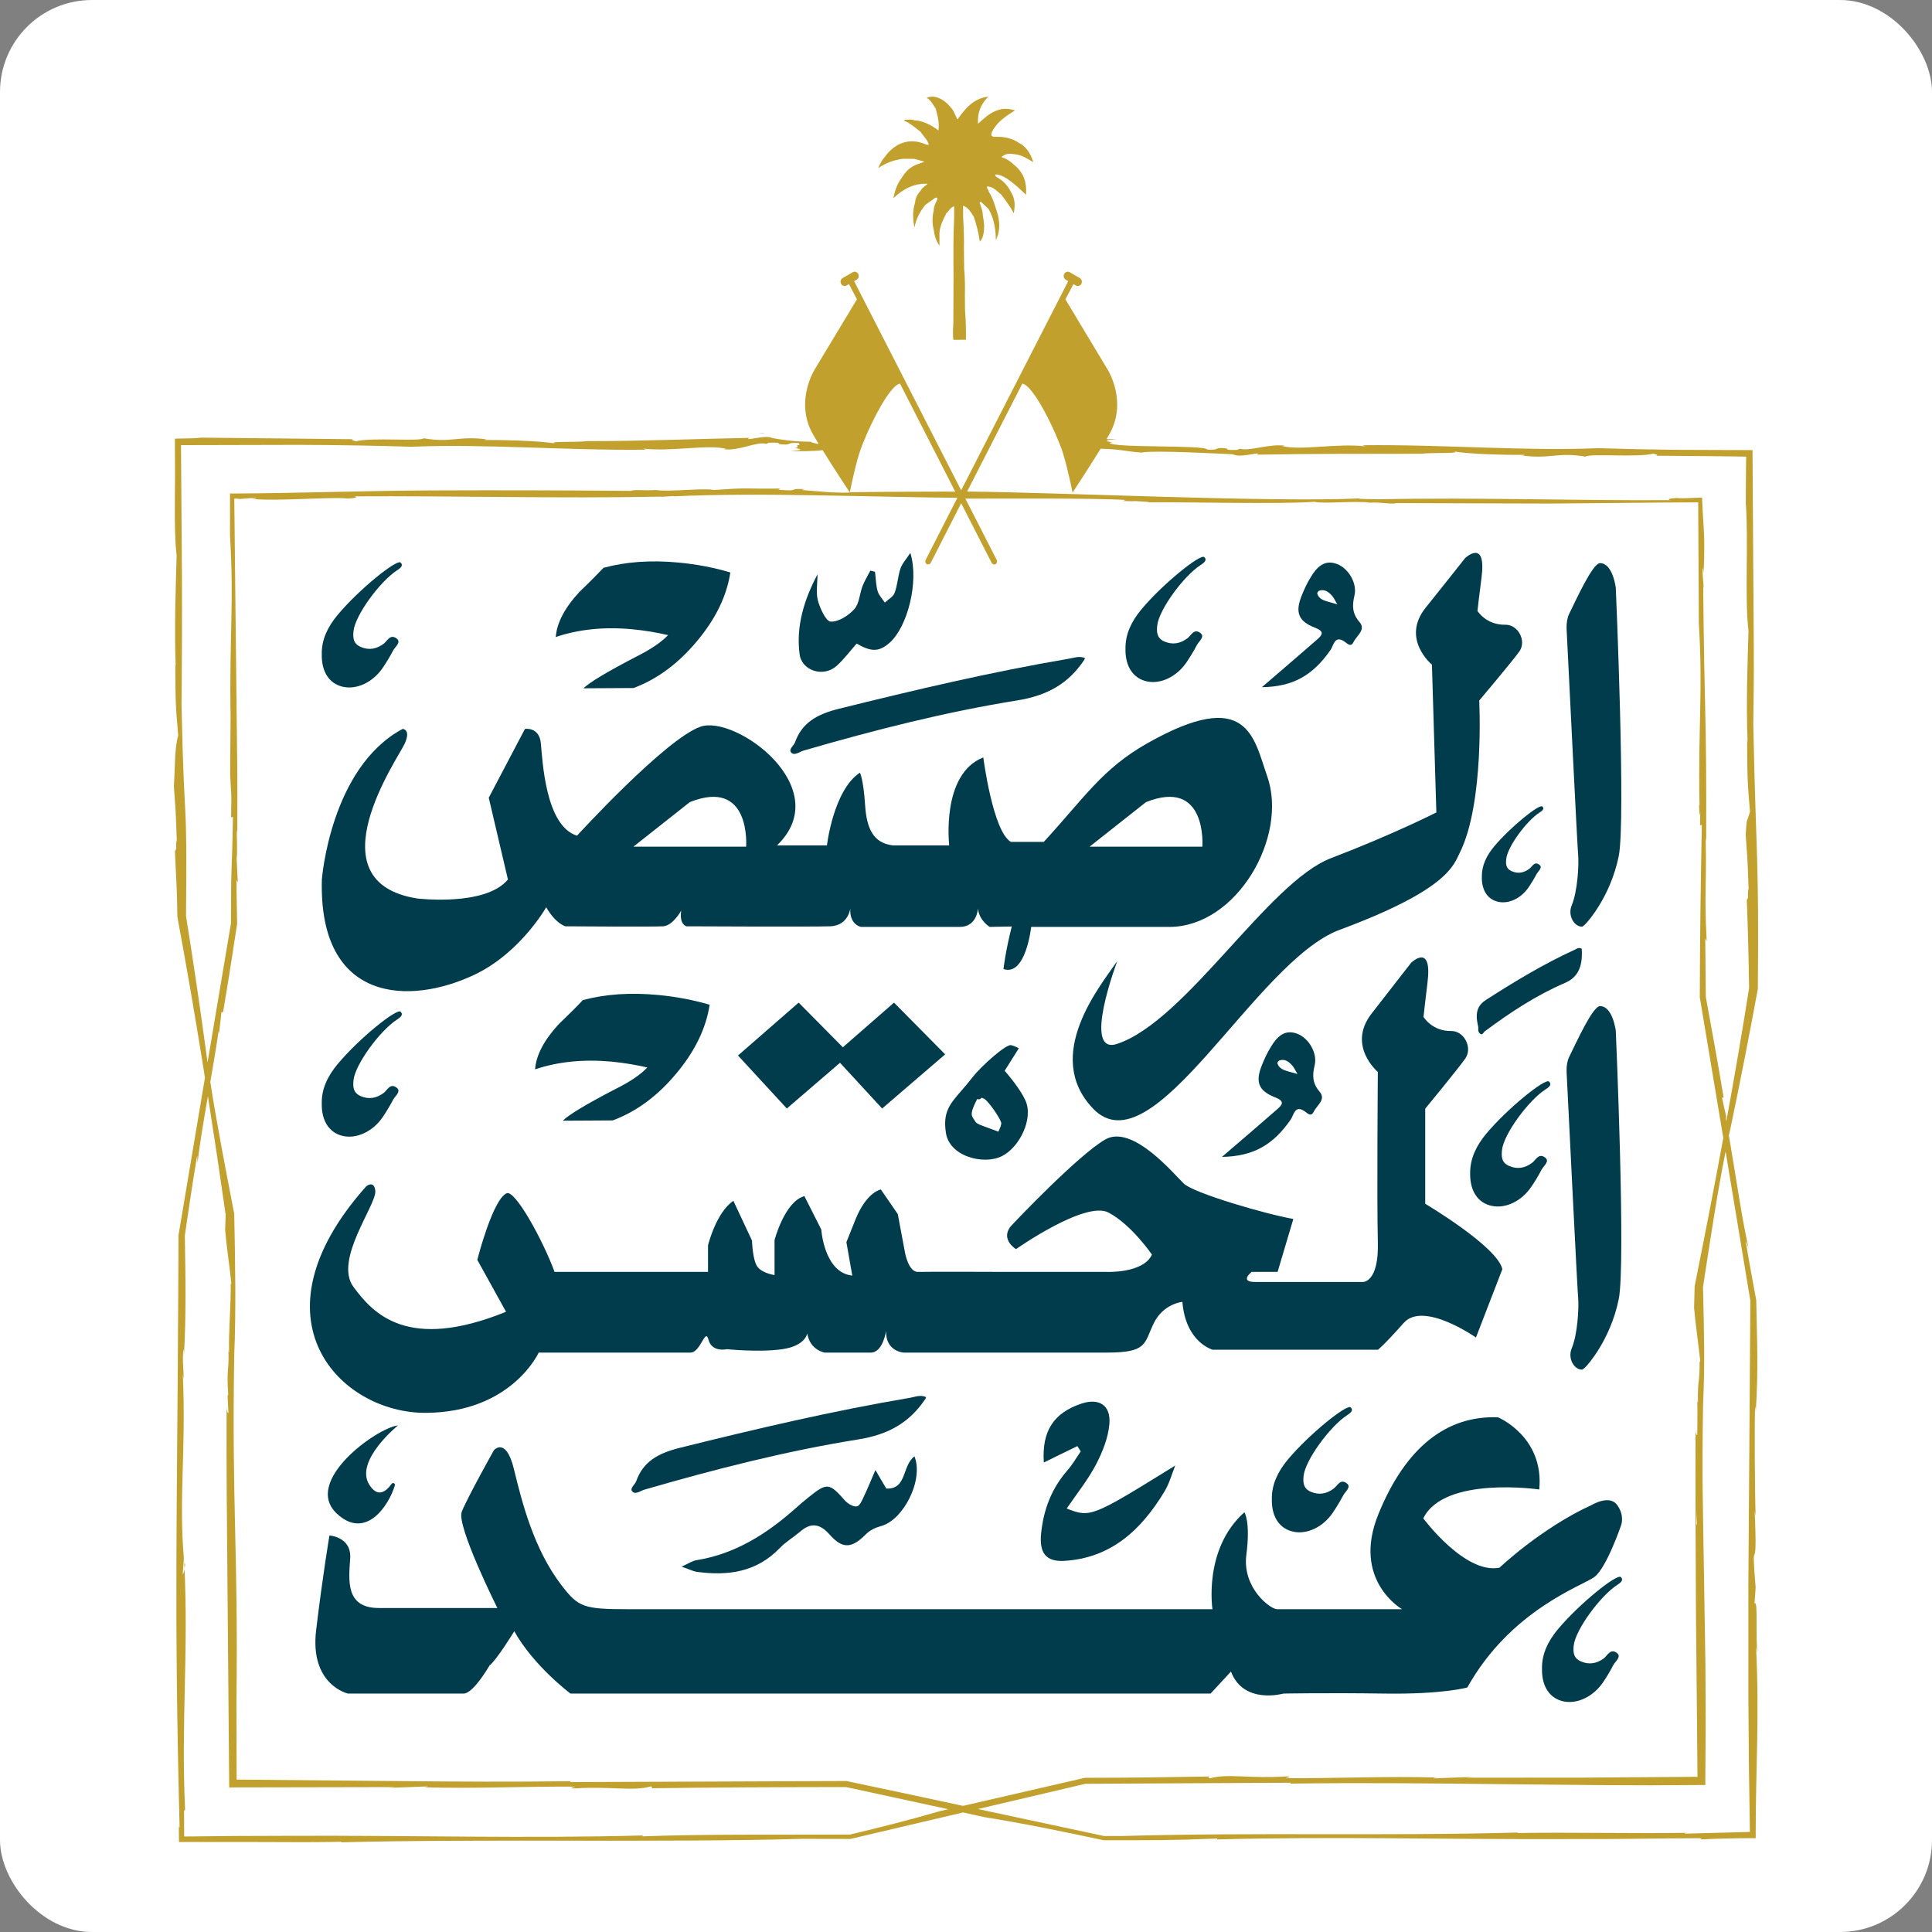 <svg width="42" height="42" viewBox="0 0 42 42" fill="none" xmlns="http://www.w3.org/2000/svg">
<rect x="0" y="0" width="42" height="42" fill="#808080" stroke="none"/>
<rect width="42" height="42" rx="2" fill="white"/>
<path d="M19.872 3.453C19.942 3.471 20.013 3.49 20.098 3.514C20.041 3.536 20 3.553 19.957 3.567C19.794 3.617 19.682 3.731 19.595 3.878C19.501 4 19.455 4.146 19.42 4.308C19.632 4.112 19.862 3.982 20.167 3.994C20.107 4.051 20.047 4.079 20.016 4.141C19.948 4.215 19.9 4.3 19.893 4.406C19.835 4.584 19.842 4.764 19.88 4.946C19.915 4.757 20 4.594 20.12 4.451C20.186 4.404 20.252 4.357 20.318 4.31C20.337 4.297 20.363 4.287 20.375 4.305C20.382 4.316 20.369 4.343 20.365 4.364C20.325 4.431 20.298 4.503 20.297 4.584C20.262 4.725 20.265 4.863 20.3 5.004C20.315 5.123 20.349 5.237 20.423 5.341V5.069C20.431 4.907 20.506 4.77 20.576 4.631C20.631 4.59 20.654 4.51 20.743 4.485V4.715C20.721 5.143 20.726 5.569 20.729 5.993L20.728 6.327C20.727 6.467 20.727 6.607 20.726 6.748C20.726 6.843 20.726 6.938 20.725 7.033C20.716 7.152 20.713 7.269 20.724 7.388C20.809 7.387 20.894 7.386 20.979 7.386L20.988 7.388H20.998C21.002 7.172 20.996 6.959 20.979 6.748L20.976 6.438C20.979 6.238 20.979 6.04 20.96 5.841C20.958 5.702 20.956 5.562 20.955 5.421C20.96 5.186 20.952 4.952 20.937 4.715V4.472C21.064 4.518 21.11 4.625 21.171 4.715C21.228 4.888 21.275 5.063 21.301 5.252C21.353 5.197 21.366 5.145 21.378 5.092C21.406 4.958 21.395 4.826 21.366 4.693C21.366 4.591 21.329 4.499 21.296 4.406C21.311 4.373 21.329 4.392 21.345 4.406C21.394 4.45 21.442 4.495 21.49 4.542C21.61 4.752 21.647 4.981 21.649 5.22C21.768 4.976 21.726 4.735 21.637 4.495C21.604 4.378 21.56 4.267 21.493 4.164C21.494 4.124 21.447 4.101 21.456 4.053C21.592 4.054 21.674 4.156 21.767 4.231C21.859 4.353 21.953 4.476 22.039 4.635C22.073 4.455 22.063 4.312 21.982 4.183C21.91 4.037 21.806 3.923 21.666 3.849C21.654 3.835 21.633 3.822 21.636 3.809C21.638 3.787 21.665 3.791 21.68 3.795C21.792 3.814 21.883 3.875 21.972 3.942C22.086 4.025 22.188 4.124 22.305 4.234C22.325 3.958 22.249 3.747 22.049 3.587C21.97 3.507 21.877 3.449 21.769 3.414C21.868 3.321 21.985 3.34 22.099 3.359C22.225 3.377 22.332 3.449 22.462 3.524C22.401 3.328 22.311 3.19 22.149 3.105C21.996 3.001 21.822 2.97 21.645 2.974C21.549 2.977 21.535 2.946 21.564 2.865C21.674 2.653 21.86 2.526 22.066 2.402C21.724 2.284 21.494 2.474 21.262 2.69C21.245 2.455 21.316 2.272 21.485 2.1C21.153 2.143 20.982 2.364 20.814 2.596C20.762 2.505 20.738 2.401 20.663 2.331C20.522 2.145 20.293 2.051 20.147 2.128C20.239 2.181 20.282 2.274 20.339 2.357C20.382 2.513 20.426 2.667 20.401 2.837C20.236 2.705 20.027 2.616 19.88 2.616C19.814 2.589 19.748 2.602 19.682 2.604C19.666 2.604 19.649 2.608 19.662 2.627C19.669 2.636 19.688 2.638 19.701 2.644C19.814 2.702 19.911 2.787 20.011 2.865C20.073 2.96 20.162 3.034 20.193 3.148C20.172 3.147 20.15 3.148 20.131 3.141C19.75 2.974 19.436 3.129 19.233 3.414C19.178 3.476 19.137 3.546 19.091 3.655C19.269 3.536 19.438 3.479 19.617 3.453H19.872Z" fill="#C1A02E"/>
<path d="M37.511 24.271L37.538 24.324L37.436 23.869L37.469 23.851C37.345 23.101 37.212 22.379 37.083 21.671C37.08 21.244 37.076 20.824 37.071 20.399L37.102 20.459C37.046 19.372 37.103 19.361 37.08 18.21L37.091 18.287C37.102 15.367 37.05 15.607 37.026 12.711C37.028 12.756 37.039 12.772 37.043 12.819C37.031 12.679 37.011 12.523 37.012 12.365C37.02 12.325 37.027 12.411 37.031 12.462C37.048 12.263 37.051 12.002 37.048 11.731C37.043 11.466 37.005 11.062 37.002 10.817C36.775 10.822 36.58 10.842 36.459 10.826C36.296 10.832 36.226 10.856 36.315 10.873C34.166 10.886 32.151 10.809 29.962 10.854C29.856 10.847 29.514 10.854 29.543 10.835C27.671 10.926 22.936 10.701 21.021 10.686C20.949 10.709 20.961 10.84 20.934 10.84C21.551 10.84 23.917 10.825 24.474 10.87L24.402 10.891C24.809 10.907 24.497 10.878 24.919 10.908C25.085 10.926 24.858 10.918 24.935 10.92C25.799 10.91 27.761 10.965 28.574 10.909C28.775 10.959 29.463 10.881 29.78 10.928C30.004 10.909 30.265 10.972 30.351 10.937C31.456 10.939 32.574 10.946 33.695 10.947C34.774 10.941 35.827 10.925 36.917 10.92C36.919 11.745 36.93 12.713 36.931 13.547C37.023 15.075 36.915 15.689 36.946 17.504C36.942 17.514 36.938 17.513 36.936 17.501C36.958 18.092 36.97 17.237 36.957 17.942L36.996 17.932C36.97 19.375 36.957 20.204 36.952 21.681C37.123 22.699 37.294 23.719 37.463 24.739C37.261 25.835 37.054 26.896 36.84 27.961L36.828 28.434C36.86 28.8 36.923 29.218 36.962 29.588C36.956 29.624 36.947 29.622 36.947 29.541C36.957 30.072 36.902 29.959 36.912 30.489C36.903 30.483 36.903 30.483 36.896 30.399C36.92 30.895 36.852 32.536 36.894 33.123L36.879 33.155L36.9 31.203C36.884 31.196 36.863 31.183 36.86 31.067C36.856 32.431 36.86 33.702 36.869 35.087C36.88 36.461 36.892 37.238 36.902 38.626C36.083 38.632 35.263 38.638 34.441 38.644L31.858 38.646L32.02 38.628L31.161 38.661C31.166 38.651 31.206 38.646 31.25 38.642C30.154 38.609 29.017 38.664 27.95 38.655C27.956 38.646 28.117 38.628 27.968 38.617C27.18 38.671 26.699 38.549 26.305 38.658C26.268 38.654 26.243 38.628 26.323 38.619C25.188 38.638 24.758 38.646 23.585 38.648C22.702 38.851 21.818 39.055 20.935 39.258C20.11 39.08 19.266 38.9 18.404 38.718C16.676 38.727 14.158 38.733 12.397 38.741L12.405 38.722C11.17 38.738 9.952 38.732 8.738 38.72L5.144 38.687L5.14 36.985C5.181 33.703 5.038 32.77 5.092 29.46C5.132 28.524 5.114 27.455 5.092 26.387C4.901 25.394 4.708 24.407 4.572 23.521C4.64 23.134 4.704 22.749 4.753 22.412L4.762 22.47L4.814 22.006L4.85 22C4.962 21.344 5.059 20.714 5.155 20.085C5.149 19.558 5.144 19.65 5.14 19.125L5.17 19.185C5.114 18.094 5.171 19.189 5.147 18.036L5.159 18.114C5.165 16.672 5.154 16.501 5.14 15.117C5.124 13.725 5.109 12.278 5.093 10.84L5.225 10.839C5.179 10.844 5.169 10.854 5.126 10.856C5.196 10.851 5.268 10.845 5.342 10.837C5.416 10.829 5.489 10.826 5.562 10.826C5.602 10.834 5.522 10.843 5.473 10.846C6.055 10.902 7.194 10.795 7.558 10.838C7.721 10.832 7.794 10.809 7.704 10.79C9.857 10.777 12.15 10.84 14.344 10.797C14.45 10.805 14.676 10.772 14.648 10.79C16.523 10.702 18.933 10.807 20.851 10.822C20.925 10.797 20.704 10.716 20.893 10.69C20.675 10.682 18.675 10.694 18.475 10.702C18.483 10.66 18.576 10.19 18.683 9.846C18.812 9.442 19.312 8.379 19.566 8.34L20.823 10.8L20.123 12.172C20.106 12.205 20.117 12.245 20.148 12.264C20.178 12.28 20.216 12.268 20.233 12.237L20.895 10.94L21.558 12.237C21.574 12.268 21.612 12.28 21.643 12.264C21.673 12.245 21.684 12.205 21.667 12.172L20.966 10.8L22.224 8.34C22.479 8.379 22.979 9.442 23.106 9.846C23.219 10.206 23.316 10.709 23.316 10.709C23.316 10.709 23.629 10.237 23.927 9.755C24.385 9.765 24.475 9.817 24.84 9.84C24.837 9.839 24.832 9.837 24.839 9.835C25.105 9.786 26.57 9.866 26.781 9.874L26.865 9.895C26.993 9.942 27.48 9.804 27.318 9.884C28.419 9.864 29.681 9.864 30.911 9.864C31.083 9.834 31.853 9.868 31.584 9.808C31.893 9.875 32.808 9.893 33.148 9.889C33.136 9.897 33.122 9.903 33.068 9.901C33.728 9.987 33.849 9.821 34.468 9.927C34.565 9.852 35.591 9.951 35.941 9.862C36.018 9.879 36.043 9.894 36.015 9.907L37.116 9.916C37.299 9.918 37.477 9.92 37.652 9.922L37.907 9.926C37.967 9.927 37.95 9.927 37.955 9.928L37.962 9.93L37.96 9.939C37.96 9.983 37.959 10.027 37.958 10.07L37.955 10.383C37.954 10.58 37.954 10.762 37.952 10.936C38.014 11.783 37.924 12.992 38.011 13.721C37.993 14.326 37.955 15.304 37.992 16.15L37.981 16.067C37.986 17.02 37.99 16.994 38.043 17.648C37.962 17.93 37.977 17.733 37.95 18.145C37.99 18.781 37.977 18.347 38.013 19.318C37.975 19.466 38.029 19.51 37.974 19.56C37.998 20.168 38.014 20.83 38.024 21.48C37.879 22.4 37.709 23.392 37.529 24.375C37.524 24.34 37.517 24.305 37.511 24.271ZM38.051 28.276L38.043 29.513C38.03 31.683 38.02 32.412 38.008 34.44V36.868L38.02 38.397C38.026 38.87 38.033 39.346 38.041 39.825L36.63 39.862C36.636 39.852 36.601 39.848 36.717 39.844C35.411 39.862 34.221 39.829 32.992 39.848L32.996 39.838C29.944 39.918 27.344 39.829 24.402 39.913H24C23.119 39.724 22.202 39.529 21.259 39.327L23.597 38.778C25.281 38.77 26.344 38.763 28.057 38.755L28.049 38.774C29.562 38.753 31.049 38.768 32.536 38.785C33.279 38.792 34.023 38.799 34.769 38.807C35.142 38.808 35.516 38.809 35.89 38.811L37.073 38.804L37.072 38.747C37.075 38.323 37.077 37.892 37.08 37.463L37.075 36.205C37.064 35.365 37.054 35.127 37.044 34.279C37.019 32.583 36.997 32.206 37.023 30.547C37.065 29.581 37.046 29.081 37.022 27.98C37.18 26.948 37.334 25.923 37.513 25.033C37.693 26.112 37.871 27.195 38.051 28.276ZM20.412 39.378C19.793 39.559 19.132 39.726 18.477 39.882C17.226 39.889 15.208 39.869 13.964 39.921L13.973 39.901C11.495 39.971 8.866 39.897 6.296 39.909C5.865 39.911 5.49 39.911 5.121 39.913C4.759 39.916 4.403 39.919 4.004 39.924C4.002 39.772 4.001 39.576 4.001 39.37L4.024 39.34C3.934 37.438 4.103 35.948 4.006 33.962L4.037 34.1C3.989 33.791 4.054 34.113 3.972 34.23L3.997 33.881C3.884 32.53 4.048 31.532 3.974 29.877L3.995 29.986C3.979 29.548 3.967 29.642 3.985 29.317C3.989 29.367 3.995 29.344 4 29.448C4.048 28.626 4.034 27.741 4.018 26.861C4.103 26.282 4.189 25.688 4.287 25.114L4.295 25.285C4.334 24.913 4.424 24.382 4.52 23.83C4.658 24.711 4.79 25.592 4.905 26.404L4.895 26.744C4.926 27.113 4.992 27.528 5.029 27.898C5.022 27.935 5.015 27.932 5.015 27.851C5.024 28.379 4.97 28.874 4.979 29.402C4.971 29.399 4.971 29.399 4.964 29.313C4.987 29.809 4.919 29.729 4.962 30.315L4.947 30.348L4.966 30.721C4.952 30.713 4.931 30.7 4.926 30.582C4.922 32.224 4.93 32.56 4.943 34.23C4.956 35.967 4.97 37.105 4.983 38.857L8.605 38.85L8.444 38.867L9.3 38.835C9.296 38.844 9.255 38.85 9.215 38.854C10.307 38.887 11.438 38.832 12.503 38.84C12.498 38.85 12.337 38.868 12.486 38.879C13.274 38.827 13.751 38.947 14.146 38.836C14.181 38.842 14.207 38.867 14.127 38.876C15.301 38.856 17.209 38.85 18.392 38.849C19.133 39.01 19.874 39.171 20.614 39.331C20.547 39.347 20.48 39.363 20.412 39.378ZM4.479 22.855C4.346 21.867 4.198 20.877 4.044 19.913C4.072 17.006 4.007 18.26 3.946 15.311C3.956 14.377 3.959 13.444 3.955 12.512C3.949 11.565 3.943 10.62 3.935 9.677L6.478 9.671C7.306 9.673 8.128 9.687 8.944 9.712C10.531 9.644 12.281 9.796 14.046 9.776L13.983 9.753C14.617 9.824 15.394 9.653 15.79 9.759L15.724 9.763C16.059 9.817 16.454 9.586 16.659 9.65L16.712 9.624C17.12 9.616 16.76 9.654 17.073 9.664C17.192 9.662 17.12 9.616 17.364 9.632C17.419 9.739 17.309 9.607 17.337 9.73C17.115 9.73 17.685 9.776 17.186 9.804C17.295 9.813 17.716 9.811 17.883 9.786C18.164 10.241 18.453 10.673 18.475 10.707C18.114 10.721 17.783 10.679 17.425 10.652L17.495 10.632C17.088 10.617 17.412 10.681 16.99 10.652C16.824 10.632 17.032 10.623 16.956 10.621C16.089 10.63 16.329 10.595 15.514 10.652C15.312 10.602 14.566 10.699 14.246 10.652C14.023 10.671 13.798 10.636 13.712 10.671C12.306 10.659 10.847 10.655 9.419 10.661C7.954 10.667 6.478 10.723 5 10.729V11.637C5.091 13.168 4.983 13.787 5.013 15.606C5.01 15.617 5.005 16.831 5.003 16.819C5.026 17.412 5.037 17.06 5.024 17.767L5.064 17.759C5.036 19.291 5.024 18.53 5.021 20.073C4.85 21.078 4.682 22.088 4.512 23.098C4.5 23.017 4.489 22.936 4.479 22.855ZM38.214 21.498C38.241 18.595 38.175 18.676 38.115 15.749C38.131 14.535 38.129 14.539 38.121 13.331C38.114 12.143 38.106 10.959 38.098 9.785L36.435 9.779C35.865 9.772 35.299 9.76 34.736 9.743C33.145 9.811 31.388 9.659 29.619 9.679L29.683 9.703C29.047 9.631 28.268 9.802 27.872 9.695L27.939 9.691C27.602 9.637 27.157 9.819 26.954 9.754L26.898 9.781C26.491 9.788 26.851 9.751 26.536 9.739C26.417 9.743 26.491 9.788 26.244 9.773C26.191 9.664 24.149 9.747 24.121 9.624C24.344 9.624 23.772 9.578 24.271 9.551C24.232 9.548 24.151 9.546 24.055 9.546C24.07 9.52 24.087 9.494 24.1 9.469C24.534 8.742 24.076 8.029 24.076 8.029L23.161 6.507L23.336 6.176L23.389 6.207C23.433 6.232 23.486 6.213 23.509 6.168C23.532 6.123 23.515 6.068 23.473 6.044L23.253 5.917C23.211 5.894 23.158 5.912 23.134 5.957C23.111 6.001 23.128 6.057 23.17 6.082L23.223 6.111L20.895 10.659L18.567 6.111L18.621 6.082C18.665 6.057 18.681 6.001 18.658 5.957C18.635 5.912 18.582 5.894 18.539 5.917L18.32 6.044C18.276 6.068 18.26 6.123 18.284 6.168C18.307 6.213 18.36 6.232 18.403 6.207L18.456 6.176L18.629 6.507L17.712 8.029C17.712 8.029 17.256 8.742 17.689 9.469C17.723 9.527 17.758 9.585 17.794 9.644L17.776 9.652C17.636 9.611 17.67 9.633 17.62 9.603C17.078 9.597 17.006 9.539 16.618 9.513C16.622 9.514 16.627 9.515 16.621 9.519C16.357 9.566 17.04 9.537 16.83 9.531L16.747 9.508C16.617 9.463 16.131 9.6 16.295 9.519C15.196 9.539 13.985 9.59 12.757 9.59C12.586 9.619 11.819 9.587 12.087 9.646C11.779 9.58 10.864 9.562 10.526 9.564C10.54 9.558 10.554 9.551 10.607 9.554C9.948 9.467 9.827 9.634 9.209 9.528C9.114 9.603 8.09 9.504 7.741 9.592C7.665 9.577 7.638 9.56 7.666 9.548C6.557 9.536 5.331 9.524 4.391 9.514L4.194 9.528C4.066 9.531 3.935 9.533 3.802 9.536C3.802 9.794 3.803 10.066 3.805 10.34L3.801 10.967C3.799 11.379 3.803 11.77 3.84 12.075C3.823 12.679 3.786 13.655 3.82 14.497L3.81 14.416C3.815 15.365 3.82 15.337 3.874 15.989C3.792 16.271 3.807 16.68 3.78 17.092C3.82 17.726 3.807 17.289 3.843 18.258C3.805 18.405 3.858 18.448 3.803 18.499C3.828 19.146 3.847 19.202 3.856 19.932C4.054 20.999 4.24 22.081 4.417 23.183L4.455 23.431L3.881 26.848L3.874 28.259C3.849 33.173 3.784 34.94 3.904 39.724C3.896 39.717 3.891 39.757 3.887 39.634L3.891 40.043L5.726 40.044C6.294 40.048 6.854 40.05 7.423 40.039L7.42 40.05C10.478 39.971 14.485 40.06 17.433 39.975L18.488 39.977L20.937 39.401C21.09 39.436 21.241 39.469 21.392 39.502C22.231 39.636 23.096 39.813 23.992 40.005C25.064 40.005 25.429 40.011 26.466 39.968L26.456 39.988C28.929 39.919 31.552 39.992 34.114 39.98C35.178 39.986 35.898 39.963 36.966 39.961L36.993 39.986C37.378 39.968 37.746 39.96 38.167 39.96C38.165 38.379 38.252 37.374 38.175 35.805L38.207 35.941C38.158 35.634 38.224 34.743 38.142 34.861L38.166 34.51C38.055 33.164 38.218 34.493 38.145 32.842L38.166 32.952C38.149 32.514 38.138 30.892 38.155 30.566C38.16 30.619 38.166 30.595 38.169 30.698C38.226 29.734 38.199 29.305 38.179 28.265C38.098 27.828 38.019 27.401 37.949 26.974L38.012 27.129C37.876 26.546 37.73 25.53 37.584 24.683L37.618 24.533C37.831 23.515 38.027 22.515 38.214 21.498Z" fill="#C1A02E"/>
<path d="M16.619 9.417C16.607 9.408 16.524 9.411 16.48 9.408L16.619 9.417Z" fill="#003C4C"/>
<path d="M19.268 32.36C19.207 32.258 19.142 32.15 19.031 31.957C18.932 32.185 18.867 32.349 18.791 32.508C18.749 32.597 18.697 32.732 18.631 32.746C18.555 32.764 18.432 32.691 18.369 32.621C18.031 32.236 17.98 32.226 17.583 32.545C17.481 32.627 17.382 32.711 17.285 32.798C16.658 33.354 15.97 33.786 15.135 33.918C15.05 33.932 14.973 33.987 14.817 34.058C14.981 34.113 15.064 34.159 15.153 34.171C15.824 34.261 16.448 34.181 16.957 33.648C17.084 33.517 17.247 33.422 17.389 33.301C17.619 33.099 17.814 33.114 18.026 33.35C18.318 33.683 18.515 33.665 18.831 33.347C18.915 33.263 19.038 33.206 19.154 33.175C19.633 33.047 20.085 32.183 19.88 31.66C19.606 31.86 19.72 32.381 19.268 32.36Z" fill="#003C4C"/>
<path d="M22.633 33.335C22.591 33.753 22.731 33.953 23.132 33.932C24.142 33.875 24.808 33.266 25.314 32.425C25.419 32.253 25.473 32.049 25.549 31.859C23.732 32.985 23.706 32.996 23.189 32.794C23.407 32.474 23.648 32.176 23.825 31.84C23.967 31.568 24.092 31.257 24.117 30.956C24.152 30.546 23.89 30.388 23.513 30.512C22.9 30.715 22.646 31.116 22.692 31.794C22.928 31.676 23.174 31.557 23.422 31.437C23.445 31.475 23.469 31.514 23.494 31.553C23.398 31.691 23.315 31.839 23.205 31.964C22.863 32.355 22.686 32.812 22.633 33.335Z" fill="#003C4C"/>
<path d="M18.184 14.479C18.345 14.336 18.477 14.156 18.623 13.991C18.941 14.176 19.111 14.173 19.337 13.975C19.729 13.632 19.983 12.643 19.79 12.02C19.697 12.162 19.611 12.252 19.574 12.363C19.517 12.534 19.512 12.722 19.448 12.889C19.416 12.975 19.309 13.03 19.236 13.1C19.182 13.018 19.106 12.942 19.079 12.851C19.041 12.716 19.04 12.571 19.022 12.43L18.92 12.405C18.863 12.517 18.796 12.625 18.75 12.742C18.687 12.909 18.68 13.123 18.572 13.242C18.444 13.384 18.228 13.522 18.058 13.513C17.956 13.507 17.829 13.231 17.781 13.057C17.734 12.878 17.772 12.677 17.772 12.485C17.486 13.028 17.302 13.601 17.382 14.219C17.429 14.585 17.9 14.73 18.184 14.479Z" fill="#003C4C"/>
<path d="M17.466 16.318C19.007 15.87 20.556 15.477 22.105 15.228C22.77 15.122 23.227 14.862 23.573 14.342L23.587 14.307C23.465 14.252 23.349 14.302 23.241 14.319C21.567 14.603 19.899 14.996 18.23 15.41C17.748 15.531 17.435 15.716 17.283 16.137C17.257 16.209 17.143 16.286 17.195 16.353C17.261 16.441 17.38 16.344 17.466 16.318Z" fill="#003C4C"/>
<path d="M20.133 30.372C20.012 30.316 19.896 30.366 19.788 30.386C18.114 30.668 16.446 31.06 14.777 31.475C14.294 31.596 13.98 31.779 13.83 32.201C13.804 32.273 13.69 32.35 13.741 32.418C13.808 32.505 13.927 32.406 14.011 32.383C15.553 31.936 17.102 31.541 18.651 31.293C19.316 31.188 19.772 30.926 20.12 30.407C20.125 30.399 20.127 30.389 20.133 30.372Z" fill="#003C4C"/>
<path d="M32.165 22.462C32.225 22.522 32.246 22.445 32.276 22.422C32.827 22.011 33.397 21.636 34.019 21.369C34.288 21.253 34.407 21.038 34.387 20.646C34.386 20.64 34.384 20.631 34.381 20.62C34.307 20.59 34.271 20.63 34.228 20.649C33.562 20.953 32.936 21.332 32.316 21.729C32.136 21.842 32.056 21.992 32.132 22.303C32.145 22.357 32.119 22.418 32.165 22.462Z" fill="#003C4C"/>
<path d="M27.77 23.117C27.764 23.102 27.791 23.06 27.811 23.054C27.937 23.011 28.024 23.084 28.101 23.174C28.13 23.208 28.148 23.251 28.206 23.348L28.006 23.292C27.907 23.262 27.807 23.231 27.77 23.117ZM27.755 24.123C27.369 24.461 26.978 24.794 26.564 25.15C27.244 25.137 27.671 24.896 28.058 24.34C28.124 24.248 28.146 24.012 28.357 24.155C28.427 24.201 28.498 24.293 28.562 24.164C28.628 24.027 28.833 23.904 28.688 23.734C28.531 23.551 28.526 23.382 28.579 23.16C28.644 22.894 28.452 22.57 28.205 22.474C27.926 22.366 27.759 22.54 27.628 22.758C27.552 22.88 27.49 23.013 27.436 23.147C27.285 23.516 27.352 23.712 27.721 23.856C27.948 23.943 27.869 24.024 27.755 24.123Z" fill="#003C4C"/>
<path d="M28.636 12.906C28.631 12.89 28.657 12.849 28.677 12.842C28.803 12.8 28.891 12.874 28.967 12.963C28.997 12.997 29.014 13.042 29.071 13.137L28.872 13.081C28.773 13.051 28.673 13.021 28.636 12.906ZM28.621 13.913C28.234 14.251 27.844 14.584 27.432 14.939C28.11 14.928 28.538 14.685 28.925 14.129C28.99 14.037 29.012 13.802 29.223 13.944C29.294 13.991 29.364 14.083 29.427 13.953C29.493 13.817 29.7 13.693 29.555 13.523C29.397 13.34 29.392 13.171 29.444 12.949C29.51 12.684 29.317 12.36 29.071 12.263C28.792 12.155 28.625 12.329 28.494 12.548C28.418 12.67 28.356 12.802 28.302 12.937C28.151 13.306 28.218 13.503 28.587 13.646C28.815 13.733 28.735 13.814 28.621 13.913Z" fill="#003C4C"/>
<path d="M7.464 14.932C7.76 14.994 8.106 14.831 8.317 14.523C8.401 14.4 8.477 14.273 8.545 14.144C8.59 14.059 8.733 13.959 8.619 13.878C8.481 13.778 8.42 13.934 8.341 13.994C8.188 14.109 8.021 14.142 7.84 14.063C7.674 13.99 7.671 13.855 7.685 13.72C7.719 13.376 8.262 12.638 8.629 12.4C8.698 12.355 8.78 12.298 8.708 12.229C8.626 12.152 7.802 12.812 7.337 13.371C7.126 13.625 6.989 13.903 6.995 14.219C6.986 14.605 7.16 14.869 7.464 14.932Z" fill="#003C4C"/>
<path d="M24.937 14.814C25.233 14.876 25.577 14.713 25.789 14.405C25.872 14.281 25.951 14.155 26.018 14.025C26.063 13.94 26.205 13.841 26.092 13.758C25.953 13.658 25.893 13.816 25.814 13.876C25.66 13.99 25.493 14.024 25.311 13.945C25.146 13.872 25.143 13.738 25.157 13.601C25.191 13.257 25.734 12.518 26.101 12.283C26.171 12.237 26.251 12.179 26.179 12.111C26.099 12.032 25.275 12.693 24.808 13.253C24.599 13.507 24.462 13.785 24.467 14.101C24.458 14.485 24.633 14.75 24.937 14.814Z" fill="#003C4C"/>
<path d="M29.284 30.766C29.352 30.721 29.435 30.663 29.362 30.595C29.281 30.517 28.457 31.178 27.991 31.736C27.78 31.992 27.645 32.27 27.649 32.585C27.639 32.971 27.814 33.235 28.118 33.298C28.416 33.361 28.76 33.197 28.971 32.889C29.055 32.765 29.131 32.639 29.2 32.51C29.245 32.423 29.388 32.324 29.273 32.243C29.136 32.143 29.075 32.299 28.994 32.36C28.842 32.474 28.675 32.507 28.494 32.429C28.327 32.356 28.326 32.221 28.339 32.085C28.374 31.743 28.916 31.004 29.284 30.766Z" fill="#003C4C"/>
<path d="M32.476 18.408C32.315 18.603 32.211 18.816 32.214 19.059C32.207 19.354 32.341 19.557 32.574 19.605C32.802 19.654 33.066 19.529 33.229 19.292C33.293 19.198 33.352 19.101 33.405 19.001C33.438 18.935 33.549 18.859 33.46 18.796C33.355 18.719 33.309 18.84 33.248 18.885C33.13 18.974 33.002 19.001 32.861 18.938C32.735 18.883 32.733 18.78 32.744 18.675C32.769 18.411 33.186 17.845 33.468 17.664C33.522 17.629 33.584 17.585 33.529 17.532C33.465 17.471 32.833 17.979 32.476 18.408Z" fill="#003C4C"/>
<path d="M33.596 23.684C33.666 23.64 33.747 23.582 33.674 23.512C33.593 23.434 32.769 24.095 32.303 24.654C32.093 24.909 31.957 25.188 31.96 25.504C31.952 25.888 32.127 26.153 32.431 26.215C32.728 26.278 33.072 26.116 33.284 25.807C33.369 25.684 33.445 25.558 33.512 25.428C33.558 25.342 33.701 25.243 33.586 25.161C33.449 25.062 33.387 25.217 33.308 25.278C33.155 25.393 32.986 25.426 32.806 25.346C32.639 25.274 32.638 25.14 32.652 25.003C32.686 24.659 33.228 23.921 33.596 23.684Z" fill="#003C4C"/>
<path d="M7.464 24.697C7.76 24.759 8.106 24.596 8.317 24.289C8.401 24.165 8.477 24.038 8.545 23.909C8.59 23.824 8.733 23.725 8.619 23.642C8.481 23.541 8.42 23.699 8.341 23.759C8.188 23.873 8.021 23.907 7.84 23.828C7.674 23.755 7.671 23.621 7.685 23.484C7.719 23.141 8.262 22.402 8.629 22.166C8.698 22.12 8.78 22.062 8.708 21.994C8.626 21.915 7.802 22.576 7.337 23.136C7.126 23.39 6.989 23.669 6.995 23.984C6.986 24.369 7.16 24.633 7.464 24.697Z" fill="#003C4C"/>
<path d="M35.157 34.455C35.225 34.41 35.307 34.351 35.235 34.284C35.153 34.205 34.329 34.865 33.862 35.425C33.652 35.679 33.516 35.958 33.522 36.275C33.513 36.658 33.687 36.924 33.991 36.987C34.288 37.049 34.633 36.885 34.845 36.578C34.929 36.454 35.005 36.328 35.071 36.199C35.118 36.113 35.26 36.013 35.146 35.931C35.009 35.831 34.946 35.987 34.868 36.05C34.715 36.163 34.547 36.197 34.367 36.117C34.2 36.045 34.198 35.91 34.211 35.774C34.247 35.431 34.789 34.693 35.157 34.455Z" fill="#003C4C"/>
<path d="M35.244 33.151C35.244 33.151 35.321 32.939 35.153 32.714C34.985 32.487 34.608 32.714 34.608 32.714C33.502 33.219 32.598 34.08 32.598 34.08C31.847 34.23 30.941 33.008 30.941 33.008C31.394 32.078 33.462 32.38 33.462 32.38C33.572 31.228 32.565 30.811 32.565 30.811C31.444 30.768 30.556 31.466 29.967 32.912C29.376 34.355 30.48 34.983 30.48 34.983H27.762C27.619 34.983 27 34.523 27.095 33.796C27.188 33.071 27.052 32.876 27.052 32.876C26.154 33.673 26.358 34.983 26.358 34.983H13.667C12.685 34.983 12.576 34.94 12.213 34.47C11.605 33.682 11.349 32.664 11.174 31.943C10.999 31.221 10.737 31.527 10.737 31.527C10.737 31.527 10.156 32.563 10.038 32.865C9.917 33.165 10.812 34.957 10.812 34.957H8.237C7.499 34.957 7.583 34.342 7.613 33.876C7.643 33.409 7.162 33.38 7.162 33.38C7.162 33.38 7.016 34.239 6.873 35.434C6.727 36.63 7.565 36.817 7.565 36.817H10.078C10.292 36.817 10.642 36.206 10.642 36.206C10.795 36.09 11.18 35.462 11.18 35.462C11.606 36.223 12.402 36.817 12.402 36.817H26.317L26.76 36.338C27.034 37.064 27.901 36.817 27.901 36.817C27.901 36.817 28.833 36.798 30.108 36.817C31.38 36.835 31.898 36.684 31.898 36.684C32.846 34.992 34.393 34.48 34.659 34.283C34.925 34.09 35.244 33.151 35.244 33.151Z" fill="#003C4C"/>
<path d="M34.168 19.68C34.075 19.904 34.223 20.145 34.39 20.145C34.416 20.145 34.491 20.061 34.491 20.061C34.491 20.061 35.006 19.512 35.19 18.611C35.346 17.838 35.126 12.779 35.126 12.779C35.126 12.779 35.062 12.242 34.783 12.242C34.624 12.242 34.272 13.022 34.113 13.343C34.072 13.425 34.052 13.544 34.056 13.662C34.1 14.547 34.286 18.339 34.308 18.591C34.326 18.793 34.296 19.378 34.168 19.68Z" fill="#003C4C"/>
<path d="M14.995 17.438C16.335 16.901 16.22 18.406 16.22 18.406H13.77L14.995 17.438ZM24.912 17.438C26.253 16.901 26.138 18.406 26.138 18.406H23.687L24.912 17.438ZM6.997 19.119C6.923 21.81 8.911 21.86 10.324 21.185C11.315 20.711 11.874 19.724 11.874 19.724C12.083 20.084 12.291 20.137 12.291 20.137C12.291 20.137 14.203 20.15 14.416 20.137C14.63 20.123 14.809 19.796 14.809 19.796C14.763 20.107 14.925 20.137 14.925 20.137C14.925 20.137 17.648 20.15 18.047 20.137C18.445 20.123 18.485 19.748 18.485 19.748C18.463 20.107 18.718 20.15 18.718 20.15H20.867C21.243 20.15 21.26 19.748 21.26 19.748C21.283 20.012 21.515 20.15 21.515 20.15L21.995 20.141C21.856 20.689 21.815 21.066 21.815 21.066C22.3 21.233 22.417 20.15 22.417 20.15H25.422C26.884 20.15 28.011 18.192 27.548 16.875C27.253 16.039 27.133 14.916 24.935 16.162C23.965 16.712 23.572 17.342 22.691 18.302H21.976C21.583 18.077 21.376 16.466 21.376 16.466C20.452 16.826 20.635 18.378 20.635 18.378H19.41C18.982 18.328 18.839 18.009 18.806 17.494C18.77 16.938 18.694 16.797 18.694 16.797C18.116 17.177 17.977 18.378 17.977 18.378H16.892C18.186 17.128 15.989 15.531 15.227 15.798C14.463 16.066 12.544 18.167 12.544 18.167C11.856 17.957 11.794 16.53 11.758 16.162C11.724 15.794 11.412 15.846 11.412 15.846L10.625 17.342L11.042 19.119C10.556 19.711 9.076 19.533 9.076 19.533C6.766 19.175 8.662 16.473 8.8 16.162C8.938 15.852 8.753 15.846 8.753 15.846C7.181 16.687 6.997 19.119 6.997 19.119Z" fill="#003C4C"/>
<path d="M18.261 23.104L19.177 24.098L20.547 22.921L19.435 21.796L18.323 22.767L17.362 21.796L16.043 22.946L17.105 24.098L18.261 23.104Z" fill="#003C4C"/>
<path d="M13.738 13.679C14.005 13.704 14.267 13.747 14.523 13.807C14.377 13.962 14.144 14.119 13.822 14.28C13.197 14.605 12.818 14.832 12.684 14.963C13.04 14.962 13.403 14.96 13.772 14.957C14.284 14.767 14.743 14.428 15.149 13.941C15.557 13.456 15.799 12.957 15.877 12.445C15.519 12.337 15.147 12.268 14.757 12.23C14.155 12.173 13.609 12.211 13.119 12.344C13.019 12.451 12.848 12.626 12.601 12.863C12.278 13.21 12.105 13.539 12.082 13.848C12.584 13.679 13.136 13.623 13.738 13.679Z" fill="#003C4C"/>
<path d="M12.234 24.363C12.591 24.36 12.953 24.358 13.32 24.357C13.833 24.166 14.293 23.827 14.699 23.341C15.106 22.855 15.349 22.356 15.427 21.842C15.071 21.738 14.698 21.667 14.308 21.63C13.705 21.573 13.159 21.61 12.669 21.742C12.569 21.852 12.396 22.025 12.149 22.262C11.827 22.61 11.655 22.939 11.632 23.247C12.133 23.078 12.686 23.024 13.286 23.078C13.554 23.104 13.816 23.147 14.072 23.206C13.928 23.36 13.693 23.52 13.37 23.679C12.745 24.005 12.367 24.231 12.234 24.363Z" fill="#003C4C"/>
<path d="M9.262 30.714C11.124 30.702 11.711 29.404 11.711 29.404H15.011C15.233 29.404 15.332 28.849 15.403 29.127C15.478 29.407 15.803 29.33 15.803 29.33C15.803 29.33 16.505 29.404 17.009 29.33C17.513 29.256 17.549 28.988 17.549 28.988C17.609 29.355 17.928 29.404 17.928 29.404H18.932C19.192 29.404 19.263 28.936 19.263 28.936C19.251 29.381 19.642 29.404 19.642 29.404H24.074C24.947 29.404 24.87 29.203 25.079 28.772C25.287 28.339 25.704 28.301 25.704 28.301C25.777 29.19 26.364 29.342 26.364 29.342H29.956C29.956 29.342 30.088 29.242 30.517 28.758C30.946 28.276 32.086 29.076 32.086 29.076L32.66 27.591C32.551 27.097 30.983 26.169 30.983 26.169V24.102C30.983 24.102 31.691 23.244 31.854 23.012C32.018 22.778 31.83 22.409 31.547 22.413C31.133 22.421 30.946 22.107 30.946 22.107C30.946 22.107 30.99 21.693 31.032 21.366C31.144 20.477 30.677 20.929 30.677 20.929C30.677 20.929 30.086 21.691 29.818 22.033C29.274 22.731 29.953 23.303 29.953 23.303C29.953 23.303 29.93 26.093 29.953 26.994C29.979 27.896 29.623 27.869 29.623 27.869H27.297C26.927 27.874 27.21 27.65 27.21 27.65H27.774L28.116 26.499C27.528 26.398 25.956 25.94 25.736 25.731C25.515 25.519 24.614 24.43 24.024 24.773C23.437 25.116 22.112 26.508 21.967 26.665C21.747 26.951 22.087 27.155 22.087 27.155C22.087 27.155 23.596 26.093 24.098 26.36C24.601 26.626 25.042 27.274 25.042 27.274C24.857 27.681 24.074 27.65 24.074 27.65H21.967C21.967 27.65 20.1 27.643 19.959 27.65C19.753 27.66 19.676 27.241 19.676 27.241L19.517 26.393L19.149 25.858C19.149 25.858 18.839 25.909 18.597 26.511L18.4 27.004L18.528 27.73C17.915 27.668 17.854 26.729 17.854 26.729L17.487 26.003C17.058 26.118 16.838 26.957 16.838 26.957V27.719C16.838 27.719 16.587 27.684 16.474 27.548C16.359 27.412 16.348 26.969 16.348 26.969L15.943 26.105C15.565 26.36 15.392 27.071 15.392 27.071V27.65H12.056C11.798 26.952 11.197 25.86 11.014 25.941C10.71 26.072 10.376 27.388 10.376 27.388L11.001 28.517C8.858 29.386 8.11 28.555 7.682 27.973C7.254 27.388 8.187 26.194 8.159 25.89C8.136 25.647 7.963 25.788 7.963 25.788C5.379 28.682 7.401 30.728 9.262 30.714Z" fill="#003C4C"/>
<path d="M31.129 14.449L31.225 17.662C31.225 17.662 30.298 18.134 28.934 18.656C27.57 19.178 25.792 22.185 24.289 22.692C23.506 22.957 24.289 20.893 24.289 20.893C23.92 21.43 22.665 22.943 23.757 24.095C25.068 25.479 27.282 20.898 29.121 20.214C31.49 19.335 31.599 18.805 31.734 18.539C32.274 17.46 32.157 15.229 32.157 15.229C32.157 15.229 32.866 14.389 33.028 14.165C33.192 13.935 33.004 13.575 32.722 13.581C32.307 13.589 32.119 13.281 32.119 13.281C32.119 13.281 32.164 12.877 32.207 12.558C32.319 11.689 31.851 12.132 31.851 12.132C31.851 12.132 31.262 12.877 30.993 13.21C30.448 13.89 31.129 14.449 31.129 14.449Z" fill="#003C4C"/>
<path d="M8.652 30.987C8.181 31.045 6.581 32.203 7.318 32.9C7.947 33.495 8.453 32.731 8.584 32.291C8.597 32.247 8.538 32.221 8.512 32.259C8.391 32.429 8.208 32.57 8.023 32.268C7.71 31.751 8.652 30.987 8.652 30.987Z" fill="#003C4C"/>
<path d="M34.168 29.311C34.075 29.536 34.223 29.775 34.39 29.775C34.416 29.775 34.491 29.693 34.491 29.693C34.491 29.693 35.006 29.144 35.19 28.242C35.346 27.47 35.126 22.411 35.126 22.411C35.126 22.411 35.062 21.872 34.783 21.872C34.624 21.872 34.272 22.655 34.113 22.975C34.072 23.058 34.052 23.175 34.056 23.293C34.1 24.178 34.286 27.971 34.308 28.223C34.326 28.423 34.296 29.009 34.168 29.311Z" fill="#003C4C"/>
<path d="M21.704 24.601L21.388 24.485C21.233 24.426 21.222 24.416 21.187 24.357L21.168 24.328C21.142 24.289 21.121 24.257 21.124 24.208C21.129 24.111 21.21 23.957 21.244 23.891C21.255 23.895 21.265 23.898 21.273 23.899C21.31 23.901 21.328 23.876 21.335 23.864C21.339 23.864 21.369 23.872 21.398 23.887C21.5 23.951 21.78 24.359 21.767 24.428C21.759 24.485 21.723 24.561 21.704 24.601ZM22.112 22.77C22.112 22.77 22.043 22.735 21.981 22.721C21.866 22.694 21.316 23.195 21.153 23.405C21.059 23.527 20.973 23.627 20.897 23.714C20.644 24.006 20.492 24.181 20.565 24.636C20.6 24.857 20.771 25.044 21.037 25.142C21.291 25.237 21.584 25.233 21.782 25.133C22.156 24.947 22.471 24.329 22.294 23.928C22.187 23.684 21.915 23.363 21.841 23.277L22.148 22.789L22.112 22.77Z" fill="#003C4C"/>
</svg>
